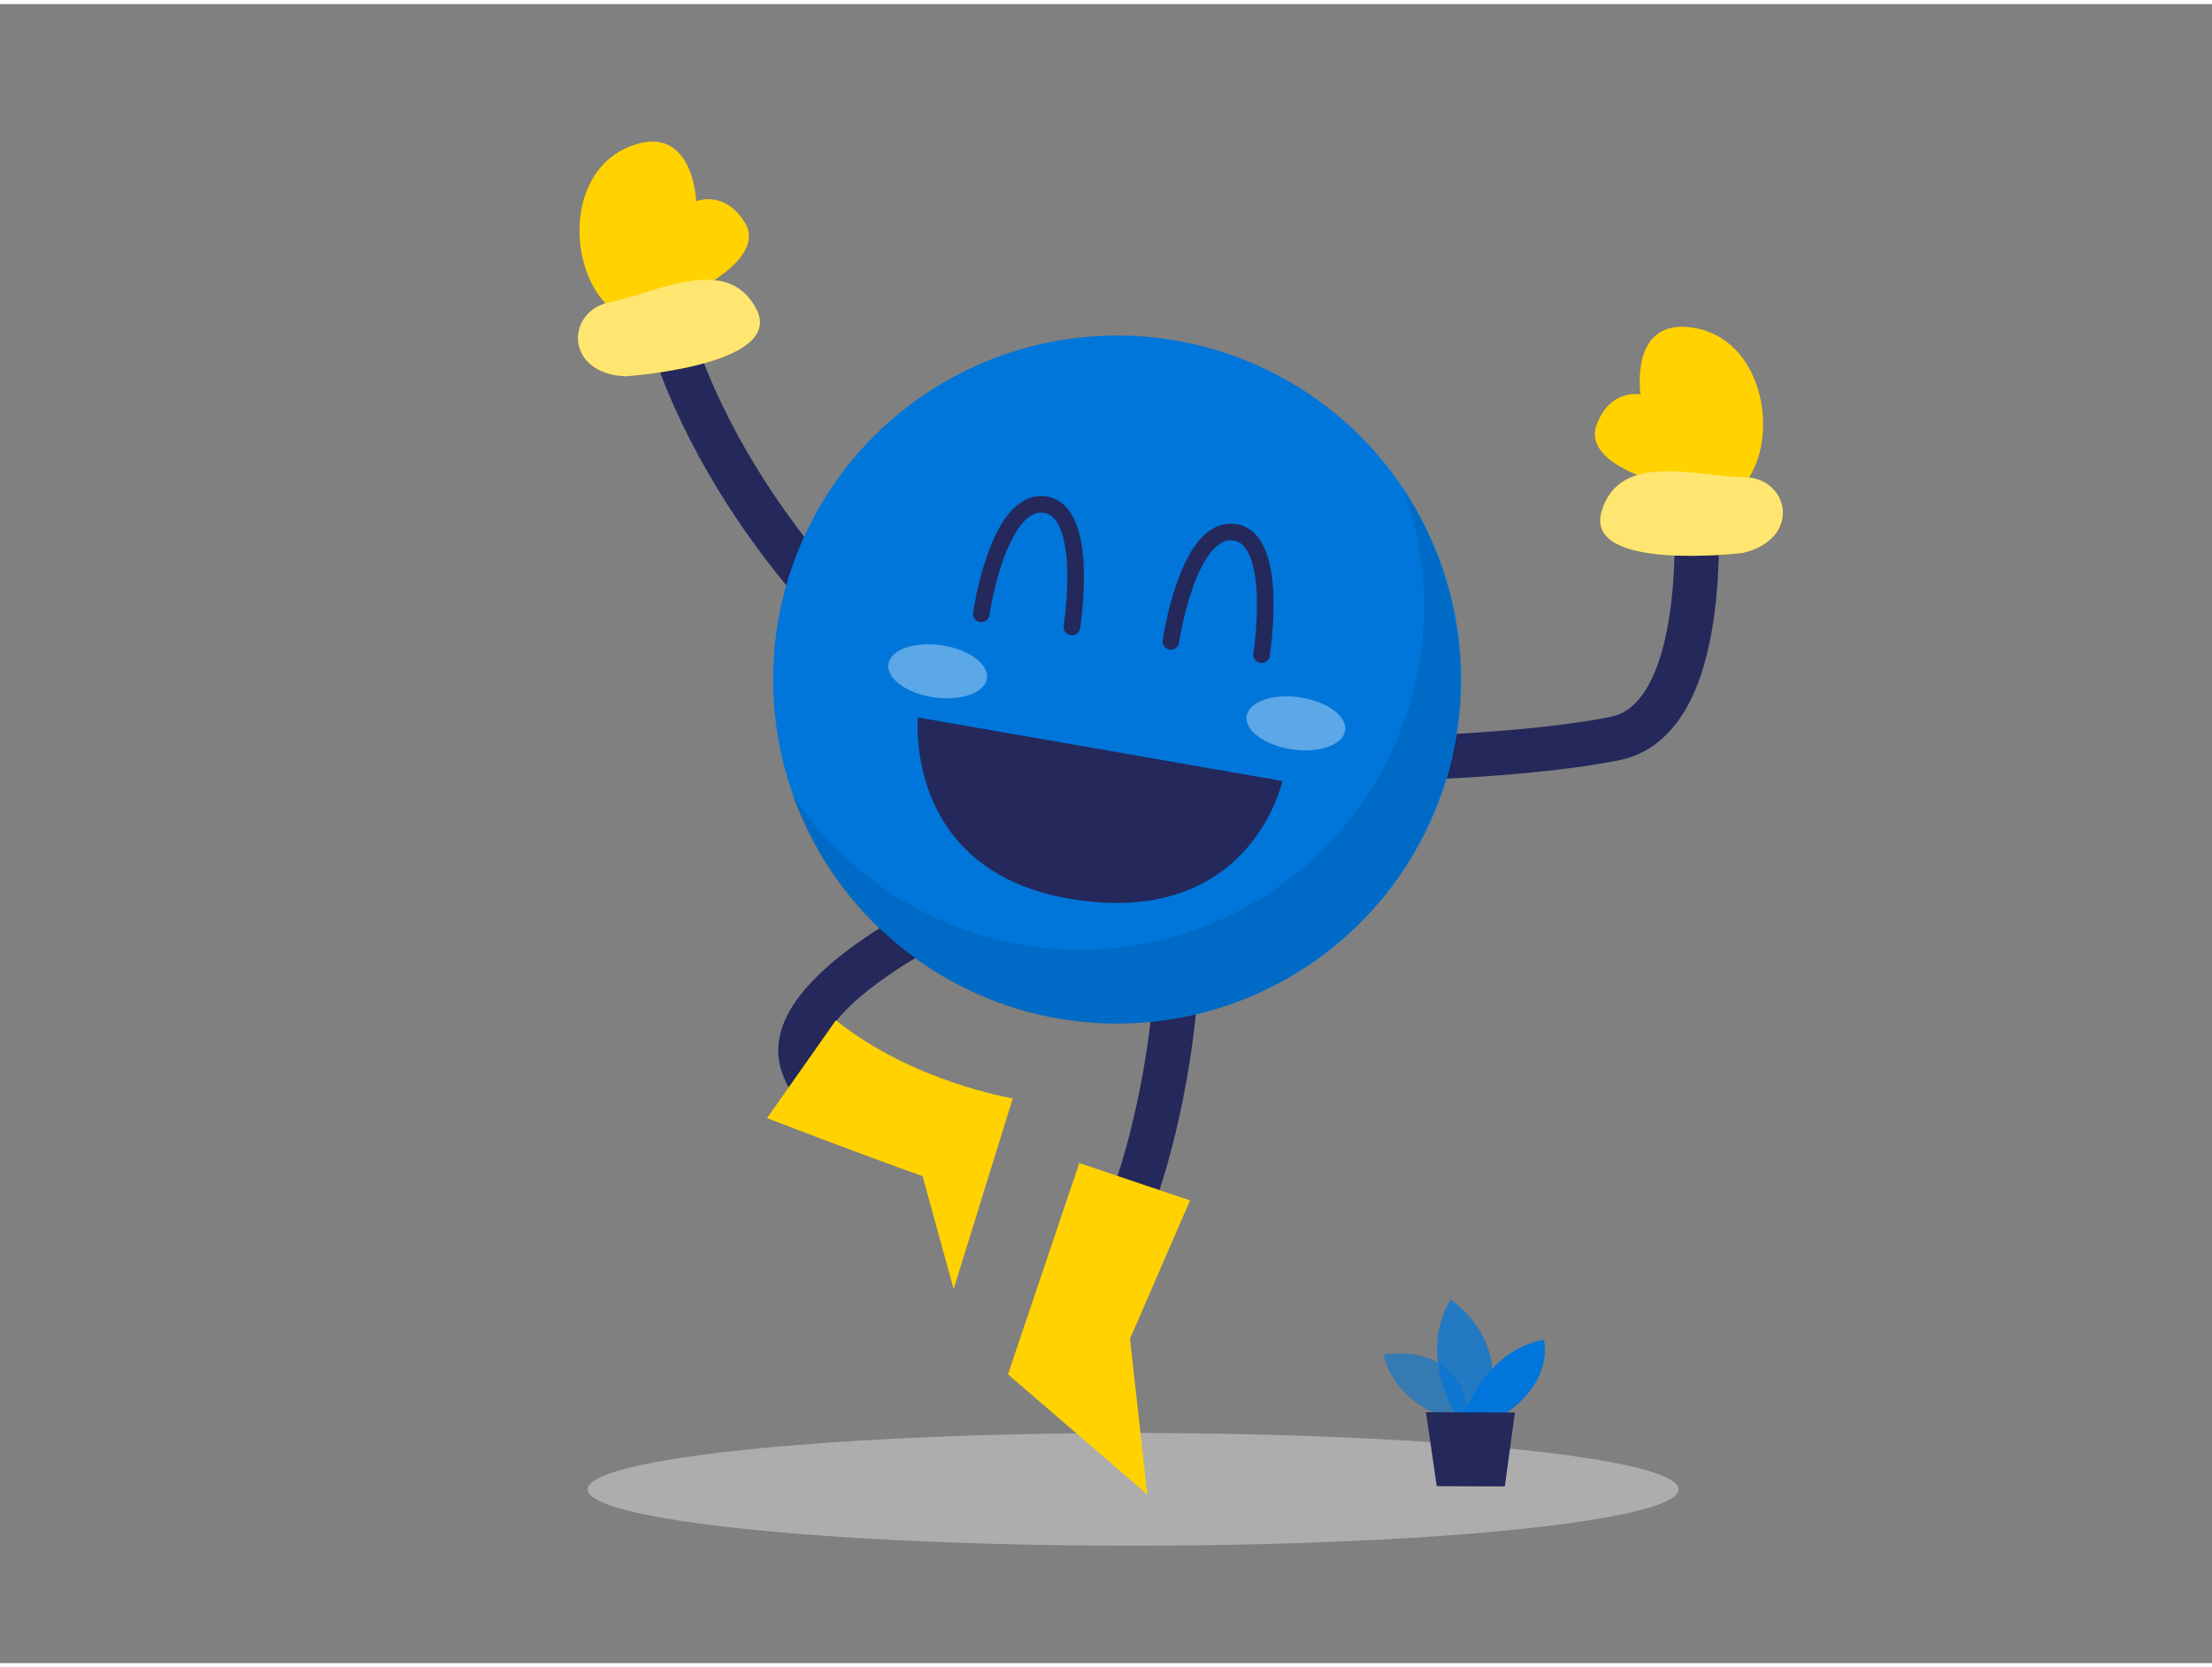 <svg id="Layer_1" data-name="Layer 1" xmlns="http://www.w3.org/2000/svg" viewBox="0 0 400 300" width="406" height="306" class="illustration styles_illustrationTablet__1DWOa"><rect x="0" y="0" width="400" height="300" fill="#808080" stroke="none"/><ellipse cx="204.91" cy="268.58" rx="98.64" ry="10.19" fill="#e6e6e6" opacity="0.45"></ellipse><path d="M172,164.43s-30.72,14.47-26.95,27S168,200.57,168,200.57" fill="none" stroke="#24285b" stroke-linecap="round" stroke-linejoin="round" stroke-width="8"></path><path d="M158.69,116.8s-29.29-25.41-38.9-61.95" fill="none" stroke="#24285b" stroke-linecap="round" stroke-linejoin="round" stroke-width="8"></path><path d="M242.44,136.63s30.76-.06,49.58-3.82,14.36-46.66,14.36-46.66" fill="none" stroke="#24285b" stroke-linecap="round" stroke-linejoin="round" stroke-width="8"></path><path d="M127,51.16s11.39-5.68,7.69-11.66-8.79-3.85-8.79-3.85S125.37,21.3,114,25.7s-11.4,21.11-4.51,28.42S127,51.16,127,51.16Z" fill="#ffd200"></path><path d="M212.21,182.74s-2.77,31.65-15.59,50.19" fill="none" stroke="#24285b" stroke-linecap="round" stroke-linejoin="round" stroke-width="8"></path><polygon points="215.2 216.33 195.17 209.57 182.27 247.78 207.47 269.5 204.34 241.35 215.2 216.33" fill="#ffd200"></polygon><circle cx="202.01" cy="122.14" r="62.21" fill="#0076da"></circle><path d="M254,88.2a62.2,62.2,0,0,1-110.84,54.5A62.21,62.21,0,1,0,254,88.2Z" opacity="0.09"></path><path d="M231.89,140.49s-5.53,26.08-37.1,21.51S166,129,166,129Z" fill="#24285b"></path><ellipse cx="169.55" cy="120.64" rx="4.76" ry="9" transform="translate(25.76 271.06) rotate(-81.72)" fill="#fff" opacity="0.36"></ellipse><ellipse cx="234.34" cy="130.06" rx="4.76" ry="9" transform="translate(71.89 343.23) rotate(-81.72)" fill="#fff" opacity="0.36"></ellipse><path d="M113.1,67.3S142,65.38,136.78,55.18s-18.21-2.92-26.38-1.31S102.07,66.83,113.1,67.3Z" fill="#ffd200"></path><path d="M113.1,67.3S142,65.38,136.78,55.18s-18.21-2.92-26.38-1.31S102.07,66.83,113.1,67.3Z" fill="#fff" opacity="0.44"></path><path d="M298.47,86s-12.25-3.44-9.73-10,7.92-5.42,7.92-5.42-2.16-14.2,9.87-12,15.14,18.61,9.73,27.08S298.47,86,298.47,86Z" fill="#ffd200"></path><path d="M315.15,99.24s-28.75,3.51-25.53-7.49,17.35-6.27,25.67-6.21S325.9,96.71,315.15,99.24Z" fill="#ffd200"></path><path d="M315.15,99.24s-28.75,3.51-25.53-7.49,17.35-6.27,25.67-6.21S325.9,96.71,315.15,99.24Z" fill="#fff" opacity="0.44"></path><path d="M261.93,255.83s-9.64-2.64-11.74-11.61c0,0,14.94-3,15.37,12.4Z" fill="#0076da" opacity="0.58"></path><path d="M263.11,254.87s-6.73-10.65-.8-20.61c0,0,11.36,7.21,6.31,20.63Z" fill="#0076da" opacity="0.73"></path><path d="M264.85,254.88s3.56-11.25,14.32-13.38c0,0,2,7.3-7,13.41Z" fill="#0076da"></path><polygon points="257.86 254.62 259.81 268 272.12 268.05 273.94 254.69 257.86 254.62" fill="#24285b"></polygon><path d="M177.44,110.26s3-20.72,11.39-19.76,5,22.15,5,22.15" fill="none" stroke="#24285b" stroke-linecap="round" stroke-linejoin="round" stroke-width="3"></path><path d="M211.73,115.25s3-20.72,11.39-19.76,5,22.15,5,22.15" fill="none" stroke="#24285b" stroke-linecap="round" stroke-linejoin="round" stroke-width="3"></path><path d="M151.15,183.76,138.7,201.45s17.44,6.72,28.13,10.49l5.62,20.42,10.69-34.49S165.23,195,151.15,183.76Z" fill="#ffd200"></path></svg>